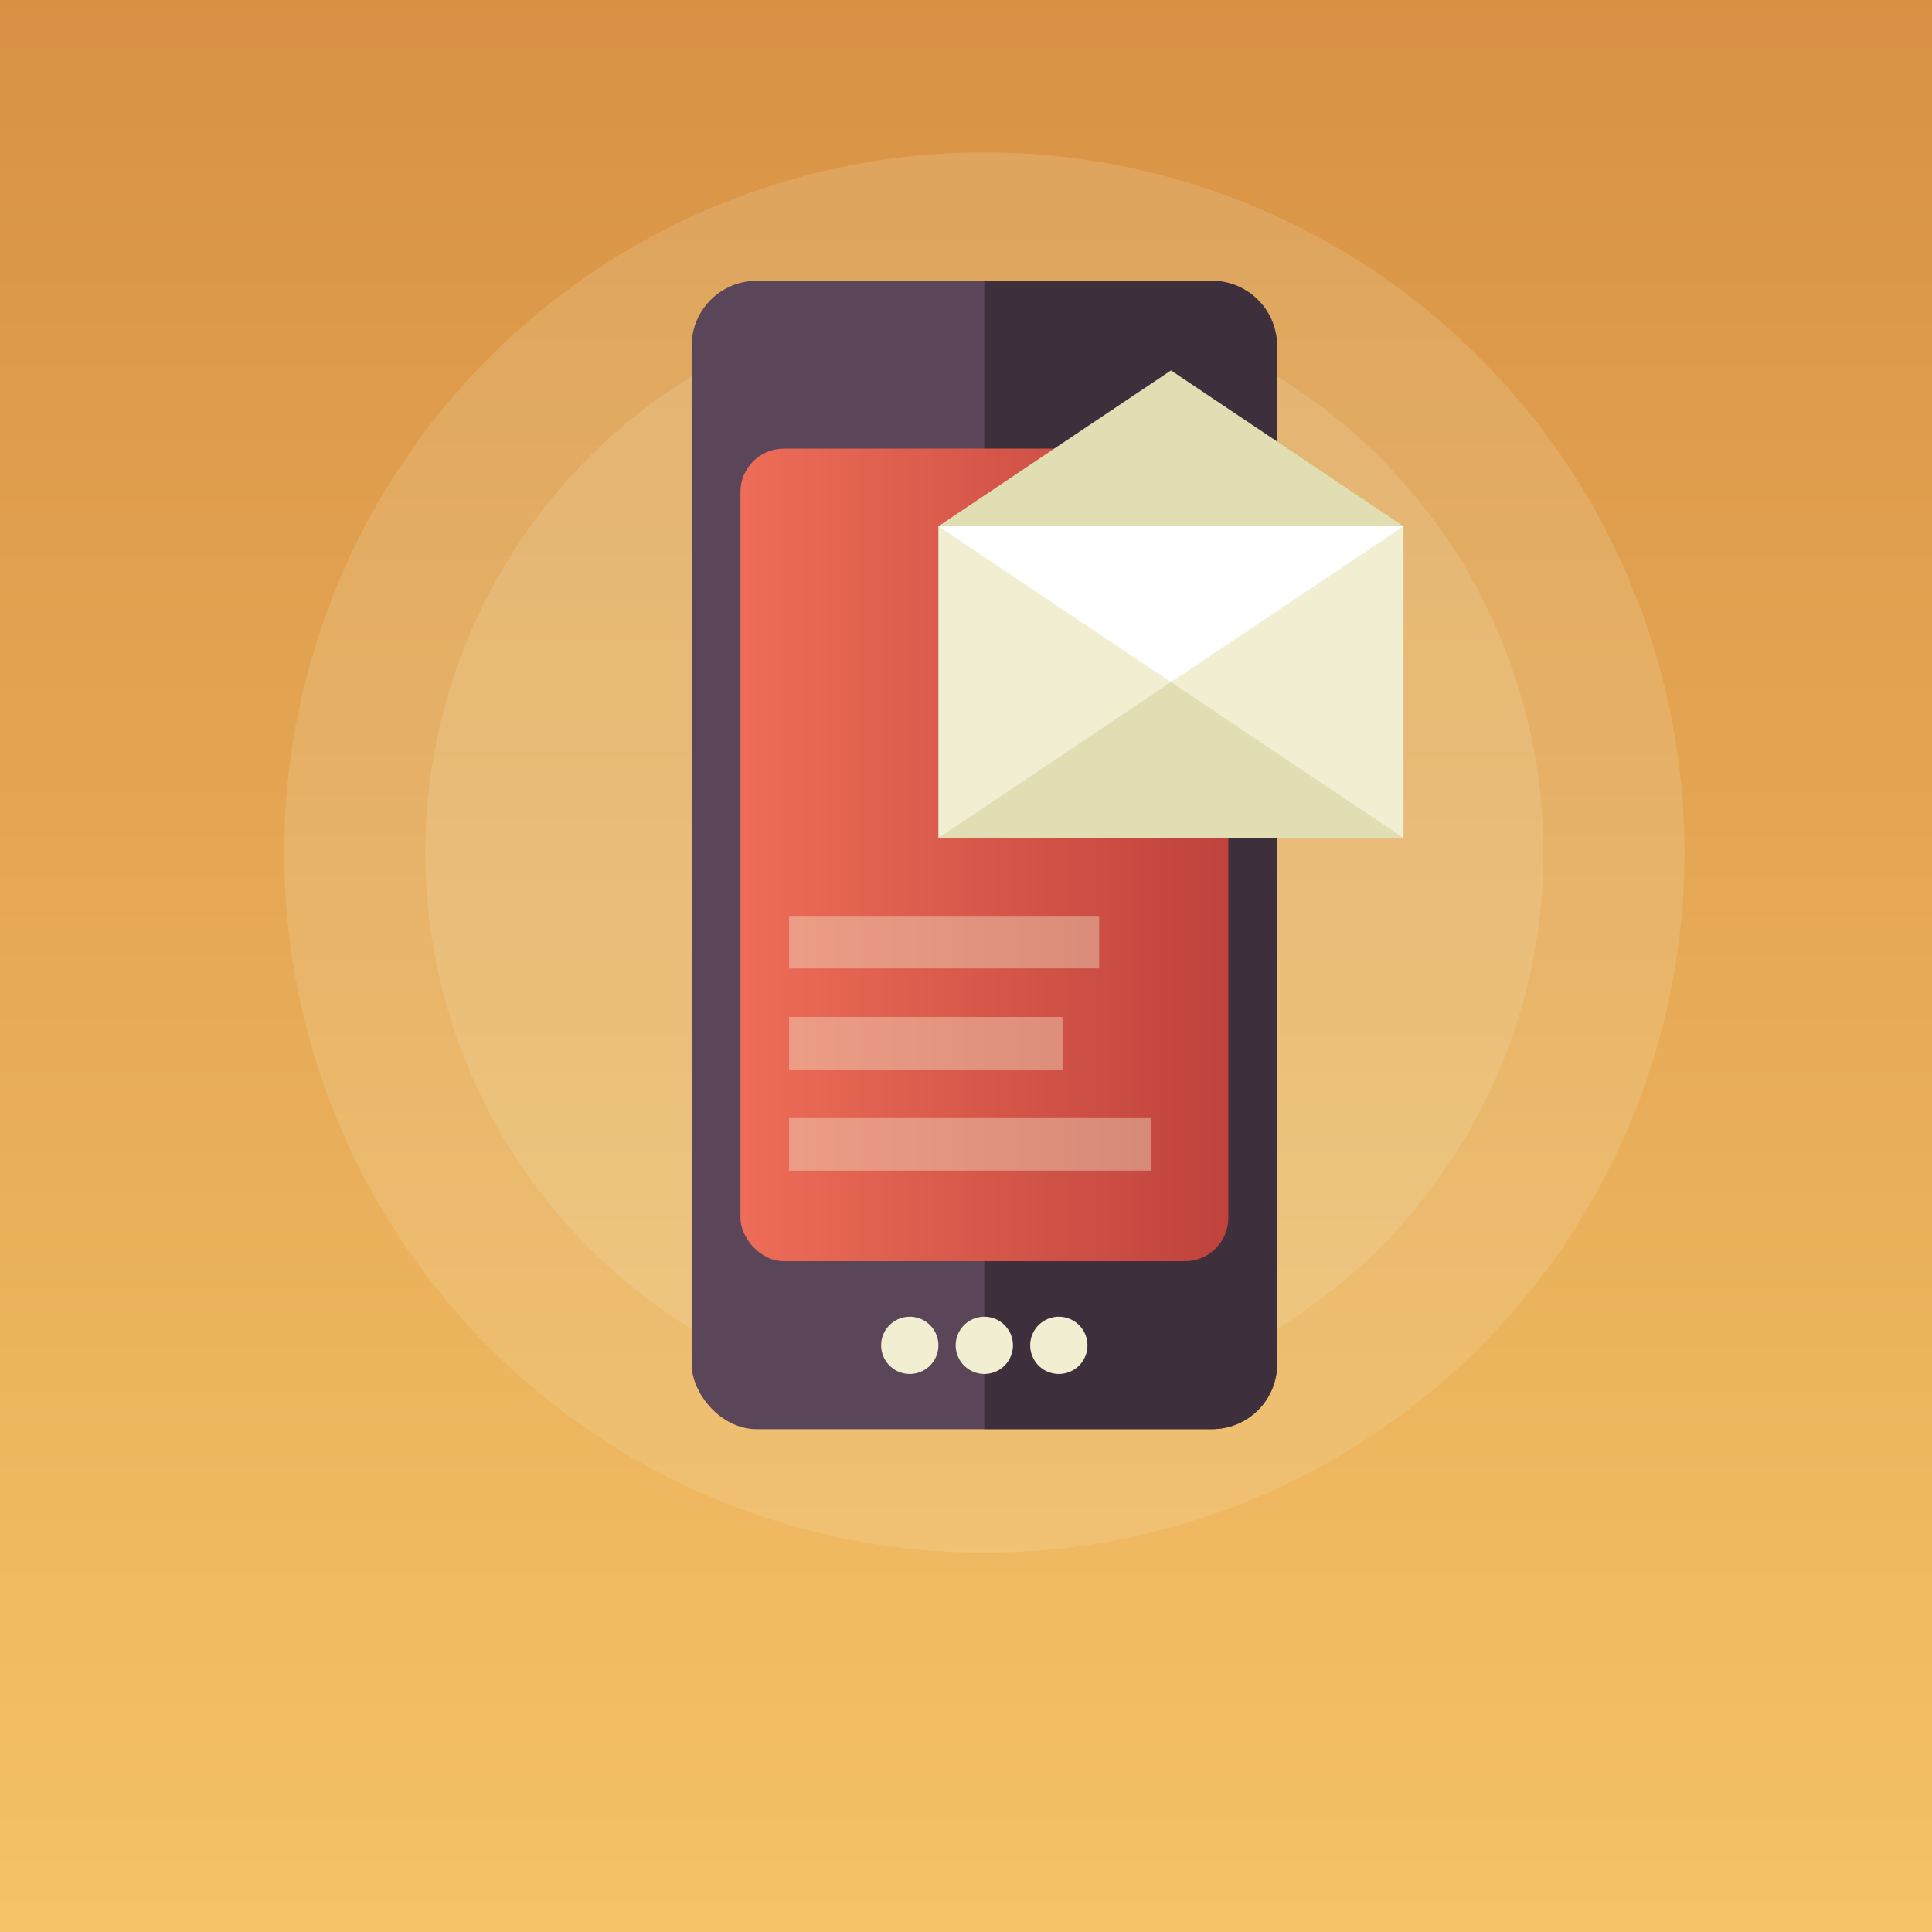 <svg xmlns="http://www.w3.org/2000/svg" xmlns:xlink="http://www.w3.org/1999/xlink" viewBox="0 0 310.43 310.43"><rect x="0" y="0" width="310.43" height="310.43" fill="#808080" stroke="none"/><defs><style>.cls-1{fill:url(#New_Gradient_Swatch_6);}.cls-10,.cls-2,.cls-6,.cls-7{fill:#f2eed1;}.cls-2{opacity:0.16;}.cls-3{fill:#5b4559;}.cls-4{fill:#3e2f3c;}.cls-4,.cls-6,.cls-8,.cls-9{fill-rule:evenodd;}.cls-5{fill:url(#New_Gradient_Swatch_4);}.cls-8{fill:#e1deb4;}.cls-9{fill:#fff;}.cls-10{opacity:0.39;}</style><linearGradient id="New_Gradient_Swatch_6" x1="155.22" y1="308.68" x2="155.22" y2="-1.75" gradientUnits="userSpaceOnUse"><stop offset="0" stop-color="#f5c268"/><stop offset="1" stop-color="#d89144"/></linearGradient><linearGradient id="New_Gradient_Swatch_4" x1="118.97" y1="137.38" x2="197.36" y2="137.38" gradientUnits="userSpaceOnUse"><stop offset="0" stop-color="#ee6d58"/><stop offset="1" stop-color="#bf423c"/></linearGradient></defs><g id="squares"><rect class="cls-1" width="310.43" height="310.43"/></g><g id="elements"><circle class="cls-2" cx="1155.09" cy="153.74" r="112.5" transform="translate(-767.32 845.05) rotate(-45)"/><circle class="cls-2" cx="1155.09" cy="153.74" r="89.83" transform="translate(-767.32 845.05) rotate(-45)"/><rect class="cls-3" x="111.13" y="45.12" width="94.07" height="184.52" rx="10.45"/><path class="cls-4" d="M1191.68,61.87h-36.59V246.39h36.59a10.44,10.44,0,0,0,10.45-10.45V72.33A10.45,10.45,0,0,0,1191.68,61.87Z" transform="translate(-996.93 -16.76)"/><rect class="cls-5" x="118.97" y="72.09" width="78.4" height="130.56" rx="6.97"/><path class="cls-6" d="M1143.11,228.33a4.6,4.6,0,1,0,4.6,4.59A4.6,4.6,0,0,0,1143.11,228.33Z" transform="translate(-996.93 -16.76)"/><path class="cls-6" d="M1155.09,228.33a4.6,4.6,0,1,0,4.6,4.59A4.6,4.6,0,0,0,1155.09,228.33Z" transform="translate(-996.93 -16.76)"/><path class="cls-6" d="M1167.06,228.33a4.6,4.6,0,1,0,4.6,4.59A4.6,4.6,0,0,0,1167.06,228.33Z" transform="translate(-996.93 -16.76)"/><rect class="cls-7" x="150.78" y="84.56" width="74.73" height="50.08"/><polygon class="cls-8" points="150.78 134.64 188.15 109.6 225.51 134.64 150.78 134.64"/><polygon class="cls-9" points="150.78 84.56 188.15 109.6 225.51 84.56 150.78 84.56"/><polygon class="cls-8" points="225.51 84.56 188.15 59.52 150.78 84.56 225.51 84.56"/><rect class="cls-10" x="126.79" y="147.17" width="49.83" height="8.44"/><rect class="cls-10" x="126.79" y="163.41" width="43.94" height="8.44"/><rect class="cls-10" x="126.79" y="179.66" width="58.13" height="8.44"/></g></svg>